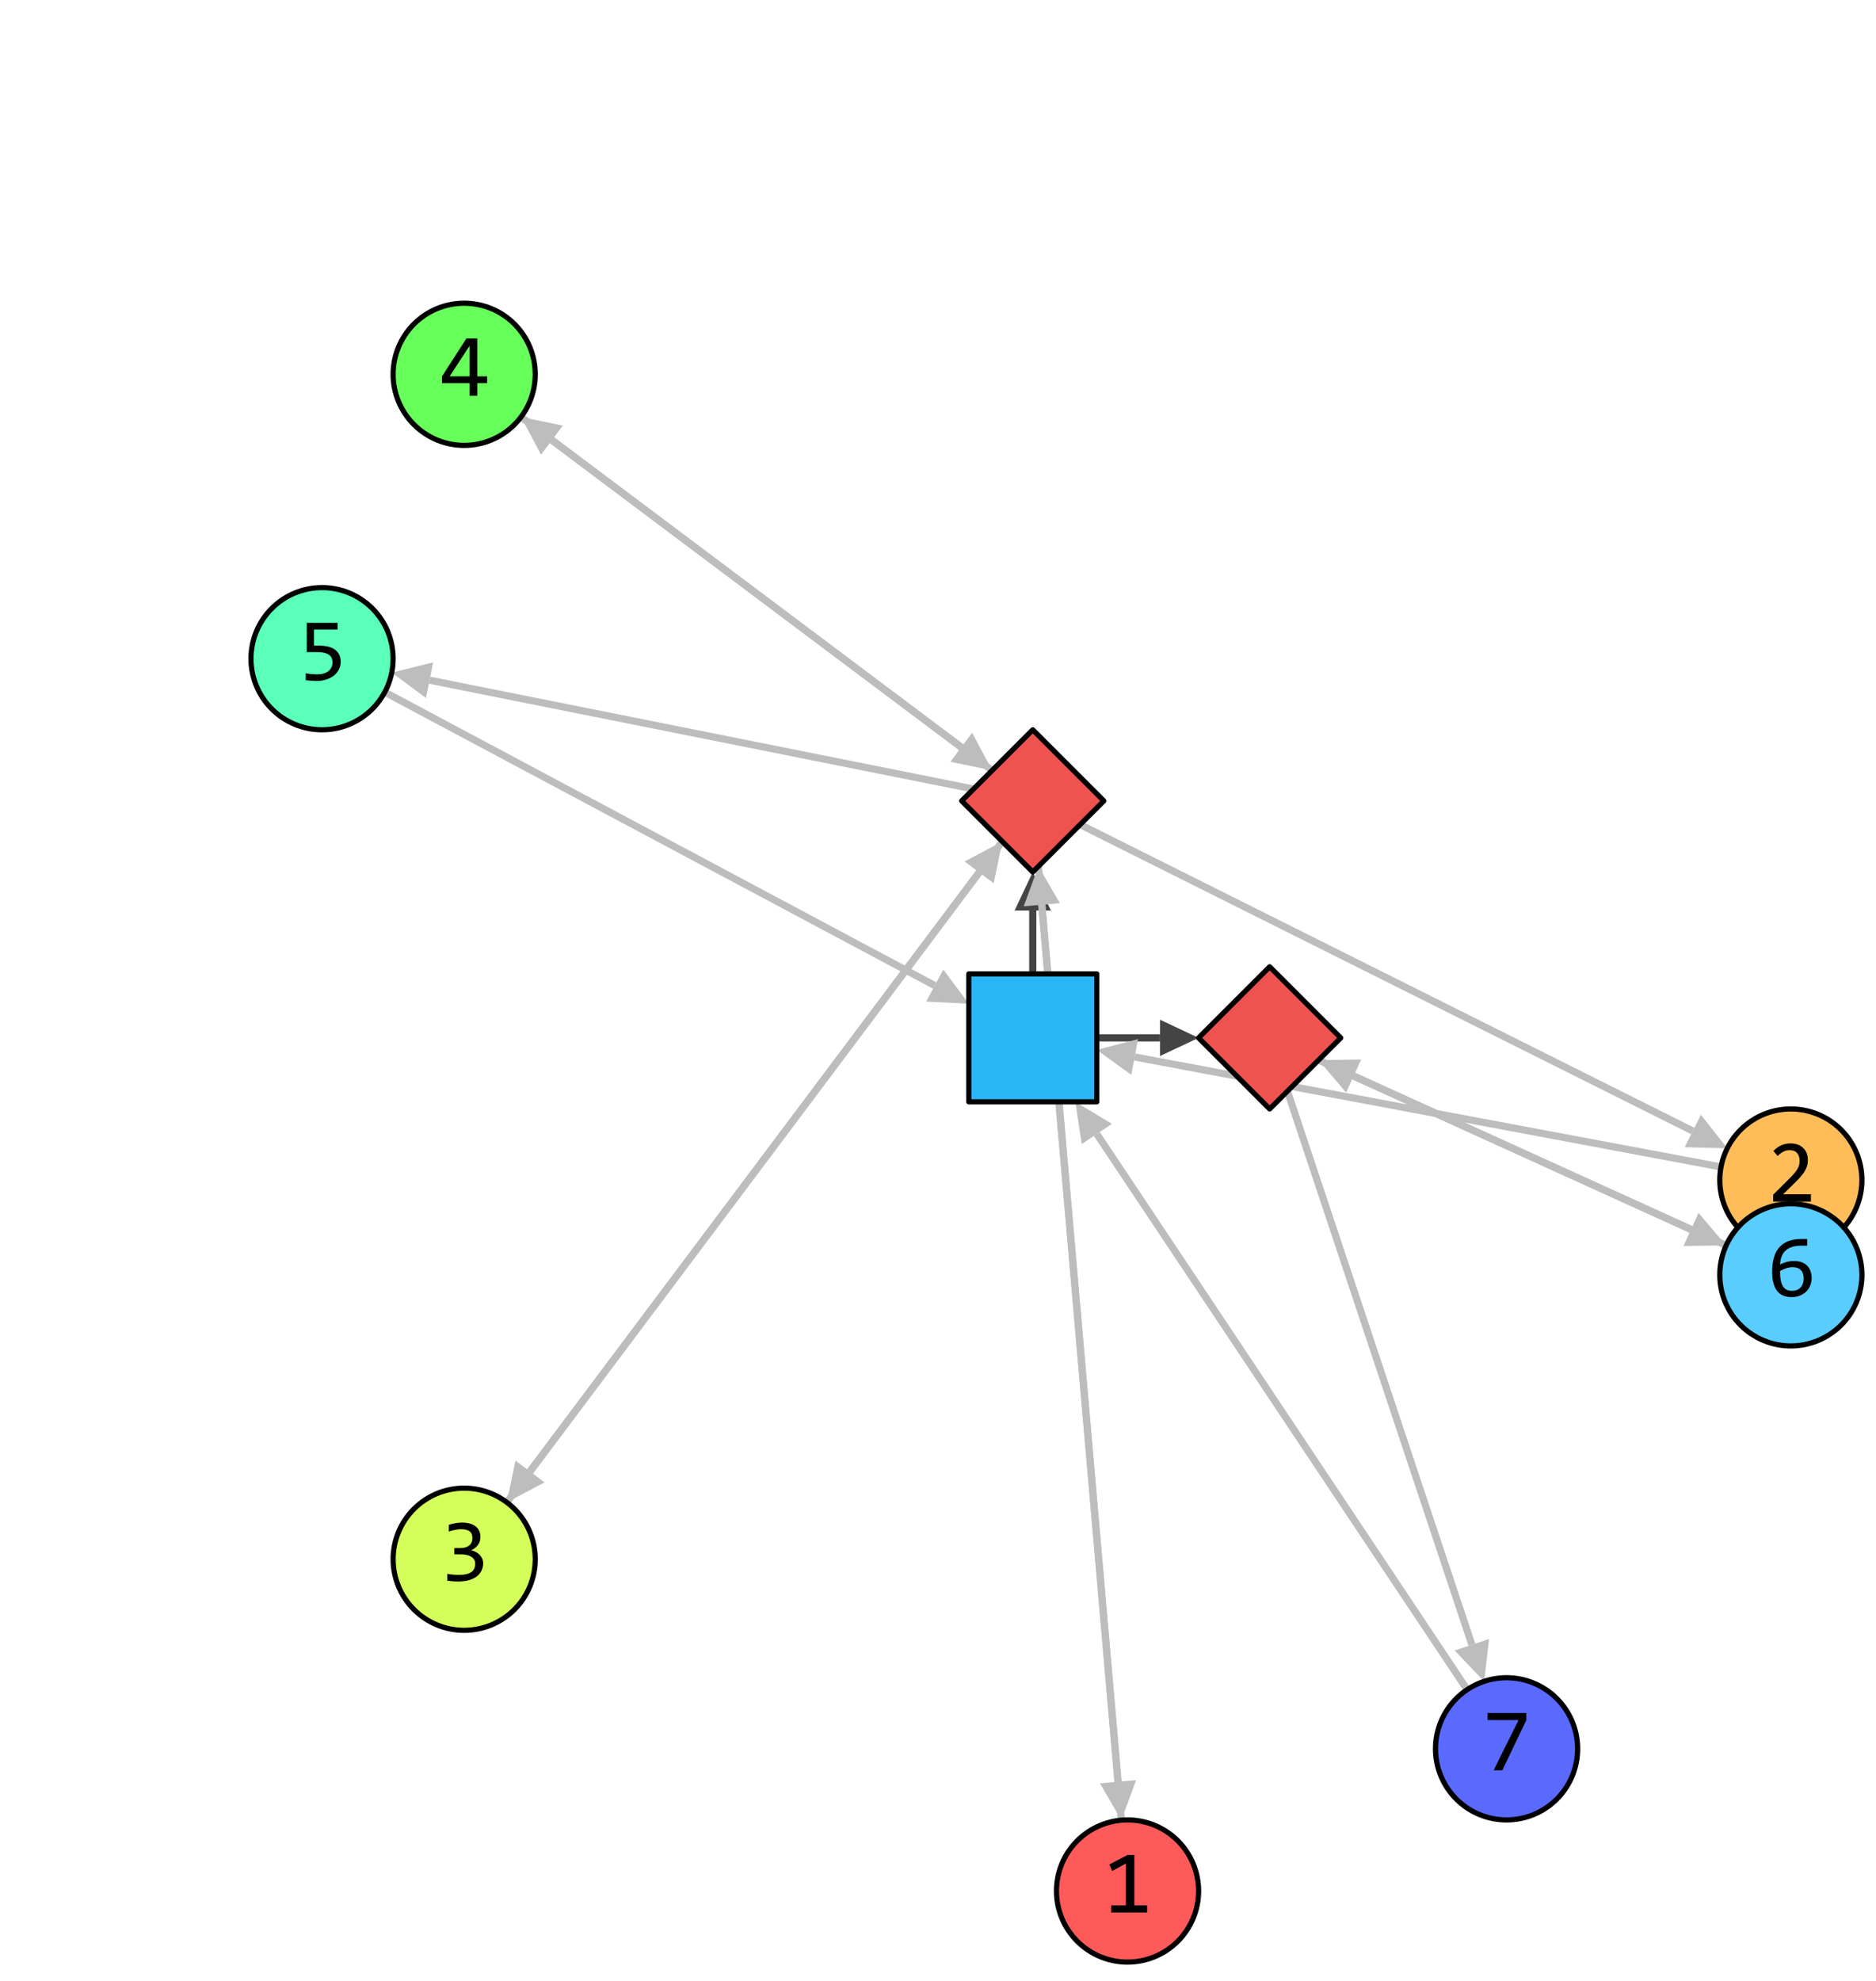 <?xml version="1.0" encoding="utf-8" standalone="no"?>
<!DOCTYPE svg PUBLIC "-//W3C//DTD SVG 1.1//EN"
  "http://www.w3.org/Graphics/SVG/1.1/DTD/svg11.dtd">
<svg xmlns:xlink="http://www.w3.org/1999/xlink" width="470.649pt" height="496.8pt" viewBox="0 0 470.649 496.8" xmlns="http://www.w3.org/2000/svg" version="1.1">
 <defs>
  <style type="text/css">*{stroke-linejoin: round; stroke-linecap: butt}</style>
 </defs>
 <g id="figure_1">
  <g id="patch_1">
   <path d="M 0 496.8 
L 470.649 496.8 
L 470.649 -0 
L 0 -0 
z
" style="fill: #ffffff"/>
  </g>
  <g id="axes_1">
   <g id="patch_2">
    <path d="M -28.8 525.6 
L 499.449 525.6 
L 499.449 -28.8 
L -28.8 -28.8 
z
" style="fill: #ffffff"/>
   </g>
   <g id="patch_3">
    <path d="M 259.098 260.287 
L 291.022 260.287 
" clip-path="url(#pe12cce59bf)" style="fill: none; stroke: #444444; stroke-width: 1.8; stroke-linejoin: miter"/>
   </g>
   <g id="patch_4">
    <path d="M 300.702 260.287 
L 291.022 255.732 
L 291.022 264.842 
z
" clip-path="url(#pe12cce59bf)" style="fill: #444444"/>
   </g>
   <g id="patch_5">
    <path d="M 259.098 260.287 
L 259.098 228.363 
" clip-path="url(#pe12cce59bf)" style="fill: none; stroke: #444444; stroke-width: 1.8; stroke-linejoin: miter"/>
   </g>
   <g id="patch_6">
    <path d="M 259.098 218.683 
L 254.543 228.363 
L 263.653 228.363 
z
" clip-path="url(#pe12cce59bf)" style="fill: #444444"/>
   </g>
   <g id="patch_7">
    <path d="M 259.098 200.853 
L 280.489 446.842 
" clip-path="url(#pe12cce59bf)" style="fill: none; stroke: #bdbdbd; stroke-width: 1.8; stroke-linejoin: miter"/>
   </g>
   <g id="patch_8">
    <path d="M 281.327 456.486 
L 285.026 446.448 
L 275.951 447.237 
z
" clip-path="url(#pe12cce59bf)" style="fill: #bdbdbd"/>
   </g>
   <g id="patch_9">
    <path d="M 282.872 474.249 
L 261.363 226.9 
" clip-path="url(#pe12cce59bf)" style="fill: none; stroke: #bdbdbd; stroke-width: 1.8; stroke-linejoin: miter"/>
   </g>
   <g id="patch_10">
    <path d="M 260.525 217.257 
L 256.825 227.295 
L 265.901 226.506 
z
" clip-path="url(#pe12cce59bf)" style="fill: #bdbdbd"/>
   </g>
   <g id="patch_11">
    <path d="M 259.098 200.853 
L 424.681 283.644 
" clip-path="url(#pe12cce59bf)" style="fill: none; stroke: #bdbdbd; stroke-width: 1.8; stroke-linejoin: miter"/>
   </g>
   <g id="patch_12">
    <path d="M 433.339 287.973 
L 426.718 279.57 
L 422.644 287.718 
z
" clip-path="url(#pe12cce59bf)" style="fill: #bdbdbd"/>
   </g>
   <g id="patch_13">
    <path d="M 449.287 295.947 
L 284.659 265.08 
" clip-path="url(#pe12cce59bf)" style="fill: none; stroke: #bdbdbd; stroke-width: 1.8; stroke-linejoin: miter"/>
   </g>
   <g id="patch_14">
    <path d="M 275.145 263.296 
L 283.82 269.557 
L 285.499 260.603 
z
" clip-path="url(#pe12cce59bf)" style="fill: #bdbdbd"/>
   </g>
   <g id="patch_15">
    <path d="M 259.098 200.853 
L 132.963 369.033 
" clip-path="url(#pe12cce59bf)" style="fill: none; stroke: #bdbdbd; stroke-width: 1.8; stroke-linejoin: miter"/>
   </g>
   <g id="patch_16">
    <path d="M 127.155 376.777 
L 136.607 371.766 
L 129.319 366.3 
z
" clip-path="url(#pe12cce59bf)" style="fill: #bdbdbd"/>
   </g>
   <g id="patch_17">
    <path d="M 116.457 391.042 
L 245.649 218.785 
" clip-path="url(#pe12cce59bf)" style="fill: none; stroke: #bdbdbd; stroke-width: 1.8; stroke-linejoin: miter"/>
   </g>
   <g id="patch_18">
    <path d="M 251.457 211.042 
L 242.005 216.052 
L 249.293 221.518 
z
" clip-path="url(#pe12cce59bf)" style="fill: #bdbdbd"/>
   </g>
   <g id="patch_19">
    <path d="M 259.098 200.853 
L 138.465 110.378 
" clip-path="url(#pe12cce59bf)" style="fill: none; stroke: #bdbdbd; stroke-width: 1.8; stroke-linejoin: miter"/>
   </g>
   <g id="patch_20">
    <path d="M 130.721 104.57 
L 135.732 114.022 
L 141.198 106.734 
z
" clip-path="url(#pe12cce59bf)" style="fill: #bdbdbd"/>
   </g>
   <g id="patch_21">
    <path d="M 116.457 93.872 
L 241.165 187.403 
" clip-path="url(#pe12cce59bf)" style="fill: none; stroke: #bdbdbd; stroke-width: 1.8; stroke-linejoin: miter"/>
   </g>
   <g id="patch_22">
    <path d="M 248.909 193.211 
L 243.899 183.759 
L 238.432 191.047 
z
" clip-path="url(#pe12cce59bf)" style="fill: #bdbdbd"/>
   </g>
   <g id="patch_23">
    <path d="M 259.098 200.853 
L 107.772 170.588 
" clip-path="url(#pe12cce59bf)" style="fill: none; stroke: #bdbdbd; stroke-width: 1.8; stroke-linejoin: miter"/>
   </g>
   <g id="patch_24">
    <path d="M 98.28 168.689 
L 106.879 175.054 
L 108.665 166.121 
z
" clip-path="url(#pe12cce59bf)" style="fill: #bdbdbd"/>
   </g>
   <g id="patch_25">
    <path d="M 80.796 165.192 
L 234.51 247.173 
" clip-path="url(#pe12cce59bf)" style="fill: none; stroke: #bdbdbd; stroke-width: 1.8; stroke-linejoin: miter"/>
   </g>
   <g id="patch_26">
    <path d="M 243.051 251.728 
L 236.653 243.154 
L 232.366 251.192 
z
" clip-path="url(#pe12cce59bf)" style="fill: #bdbdbd"/>
   </g>
   <g id="patch_27">
    <path d="M 318.532 260.287 
L 424.242 308.337 
" clip-path="url(#pe12cce59bf)" style="fill: none; stroke: #bdbdbd; stroke-width: 1.8; stroke-linejoin: miter"/>
   </g>
   <g id="patch_28">
    <path d="M 433.055 312.343 
L 426.127 304.19 
L 422.358 312.484 
z
" clip-path="url(#pe12cce59bf)" style="fill: #bdbdbd"/>
   </g>
   <g id="patch_29">
    <path d="M 449.287 319.721 
L 339.603 269.864 
" clip-path="url(#pe12cce59bf)" style="fill: none; stroke: #bdbdbd; stroke-width: 1.8; stroke-linejoin: miter"/>
   </g>
   <g id="patch_30">
    <path d="M 330.79 265.859 
L 337.718 274.011 
L 341.488 265.718 
z
" clip-path="url(#pe12cce59bf)" style="fill: #bdbdbd"/>
   </g>
   <g id="patch_31">
    <path d="M 318.532 260.287 
L 369.267 412.49 
" clip-path="url(#pe12cce59bf)" style="fill: none; stroke: #bdbdbd; stroke-width: 1.8; stroke-linejoin: miter"/>
   </g>
   <g id="patch_32">
    <path d="M 372.328 421.673 
L 373.588 411.05 
L 364.945 413.931 
z
" clip-path="url(#pe12cce59bf)" style="fill: #bdbdbd"/>
   </g>
   <g id="patch_33">
    <path d="M 377.966 438.589 
L 275.166 284.388 
" clip-path="url(#pe12cce59bf)" style="fill: none; stroke: #bdbdbd; stroke-width: 1.8; stroke-linejoin: miter"/>
   </g>
   <g id="patch_34">
    <path d="M 269.796 276.334 
L 271.376 286.915 
L 278.956 281.861 
z
" clip-path="url(#pe12cce59bf)" style="fill: #bdbdbd"/>
   </g>
   <g id="patch_35">
    <path d="M 243.051 276.334 
L 275.145 276.334 
L 275.145 244.24 
L 243.051 244.24 
z
" clip-path="url(#pe12cce59bf)" style="fill: #29b6f6; stroke: #000000; stroke-width: 1.3; stroke-linejoin: miter"/>
   </g>
   <g id="patch_36">
    <path d="M 300.702 260.287 
L 318.532 278.117 
L 336.362 260.287 
L 318.532 242.457 
z
" clip-path="url(#pe12cce59bf)" style="fill: #ef5350; stroke: #000000; stroke-width: 1.3; stroke-linejoin: miter"/>
   </g>
   <g id="patch_37">
    <path d="M 241.268 200.853 
L 259.098 218.683 
L 276.928 200.853 
L 259.098 183.023 
z
" clip-path="url(#pe12cce59bf)" style="fill: #ef5350; stroke: #000000; stroke-width: 1.3; stroke-linejoin: miter"/>
   </g>
   <g id="patch_38">
    <path d="M 437.4 200.853 
C 437.4 200.853 437.4 200.853 437.4 200.853 
C 437.4 200.853 437.4 200.853 437.4 200.853 
C 437.4 200.853 437.4 200.853 437.4 200.853 
C 437.4 200.853 437.4 200.853 437.4 200.853 
C 437.4 200.853 437.4 200.853 437.4 200.853 
C 437.4 200.853 437.4 200.853 437.4 200.853 
C 437.4 200.853 437.4 200.853 437.4 200.853 
C 437.4 200.853 437.4 200.853 437.4 200.853 
z
" clip-path="url(#pe12cce59bf)" style="fill: #ffffff; stroke: #000000; stroke-width: 1.3; stroke-linejoin: miter"/>
   </g>
   <g id="patch_39">
    <path d="M 282.872 492.079 
C 287.6 492.079 292.136 490.201 295.48 486.857 
C 298.823 483.513 300.702 478.978 300.702 474.249 
C 300.702 469.52 298.823 464.985 295.48 461.641 
C 292.136 458.298 287.6 456.419 282.872 456.419 
C 278.143 456.419 273.607 458.298 270.264 461.641 
C 266.92 464.985 265.042 469.52 265.042 474.249 
C 265.042 478.978 266.92 483.513 270.264 486.857 
C 273.607 490.201 278.143 492.079 282.872 492.079 
z
" clip-path="url(#pe12cce59bf)" style="fill: #ff5a5a; stroke: #000000; stroke-width: 1.3; stroke-linejoin: miter"/>
   </g>
   <g id="patch_40">
    <path d="M 270.985 34.438 
C 270.985 34.438 270.985 34.438 270.985 34.438 
C 270.985 34.438 270.985 34.438 270.985 34.438 
C 270.985 34.438 270.985 34.438 270.985 34.438 
C 270.985 34.438 270.985 34.438 270.985 34.438 
C 270.985 34.438 270.985 34.438 270.985 34.438 
C 270.985 34.438 270.985 34.438 270.985 34.438 
C 270.985 34.438 270.985 34.438 270.985 34.438 
C 270.985 34.438 270.985 34.438 270.985 34.438 
z
" clip-path="url(#pe12cce59bf)" style="fill: #ffffff; stroke: #000000; stroke-width: 1.3; stroke-linejoin: miter"/>
   </g>
   <g id="patch_41">
    <path d="M 45.136 236.513 
C 45.136 236.513 45.136 236.513 45.136 236.513 
C 45.136 236.513 45.136 236.513 45.136 236.513 
C 45.136 236.513 45.136 236.513 45.136 236.513 
C 45.136 236.513 45.136 236.513 45.136 236.513 
C 45.136 236.513 45.136 236.513 45.136 236.513 
C 45.136 236.513 45.136 236.513 45.136 236.513 
C 45.136 236.513 45.136 236.513 45.136 236.513 
C 45.136 236.513 45.136 236.513 45.136 236.513 
z
" clip-path="url(#pe12cce59bf)" style="fill: #ffffff; stroke: #000000; stroke-width: 1.3; stroke-linejoin: miter"/>
   </g>
   <g id="patch_42">
    <path d="M 389.853 426.702 
C 389.853 426.702 389.853 426.702 389.853 426.702 
C 389.853 426.702 389.853 426.702 389.853 426.702 
C 389.853 426.702 389.853 426.702 389.853 426.702 
C 389.853 426.702 389.853 426.702 389.853 426.702 
C 389.853 426.702 389.853 426.702 389.853 426.702 
C 389.853 426.702 389.853 426.702 389.853 426.702 
C 389.853 426.702 389.853 426.702 389.853 426.702 
C 389.853 426.702 389.853 426.702 389.853 426.702 
z
" clip-path="url(#pe12cce59bf)" style="fill: #ffffff; stroke: #000000; stroke-width: 1.3; stroke-linejoin: miter"/>
   </g>
   <g id="patch_43">
    <path d="M 366.079 58.211 
C 366.079 58.211 366.079 58.211 366.079 58.211 
C 366.079 58.211 366.079 58.211 366.079 58.211 
C 366.079 58.211 366.079 58.211 366.079 58.211 
C 366.079 58.211 366.079 58.211 366.079 58.211 
C 366.079 58.211 366.079 58.211 366.079 58.211 
C 366.079 58.211 366.079 58.211 366.079 58.211 
C 366.079 58.211 366.079 58.211 366.079 58.211 
C 366.079 58.211 366.079 58.211 366.079 58.211 
z
" clip-path="url(#pe12cce59bf)" style="fill: #ffffff; stroke: #000000; stroke-width: 1.3; stroke-linejoin: miter"/>
   </g>
   <g id="patch_44">
    <path d="M 199.664 81.985 
C 199.664 81.985 199.664 81.985 199.664 81.985 
C 199.664 81.985 199.664 81.985 199.664 81.985 
C 199.664 81.985 199.664 81.985 199.664 81.985 
C 199.664 81.985 199.664 81.985 199.664 81.985 
C 199.664 81.985 199.664 81.985 199.664 81.985 
C 199.664 81.985 199.664 81.985 199.664 81.985 
C 199.664 81.985 199.664 81.985 199.664 81.985 
C 199.664 81.985 199.664 81.985 199.664 81.985 
z
" clip-path="url(#pe12cce59bf)" style="fill: #ffffff; stroke: #000000; stroke-width: 1.3; stroke-linejoin: miter"/>
   </g>
   <g id="patch_45">
    <path d="M 116.457 408.872 
C 121.185 408.872 125.721 406.993 129.064 403.649 
C 132.408 400.306 134.287 395.77 134.287 391.042 
C 134.287 386.313 132.408 381.777 129.064 378.434 
C 125.721 375.09 121.185 373.211 116.457 373.211 
C 111.728 373.211 107.192 375.09 103.849 378.434 
C 100.505 381.777 98.626 386.313 98.626 391.042 
C 98.626 395.77 100.505 400.306 103.849 403.649 
C 107.192 406.993 111.728 408.872 116.457 408.872 
z
" clip-path="url(#pe12cce59bf)" style="fill: #d4ff5a; stroke: #000000; stroke-width: 1.3; stroke-linejoin: miter"/>
   </g>
   <g id="patch_46">
    <path d="M 449.287 313.777 
C 454.015 313.777 458.551 311.899 461.895 308.555 
C 465.238 305.211 467.117 300.676 467.117 295.947 
C 467.117 291.219 465.238 286.683 461.895 283.339 
C 458.551 279.996 454.015 278.117 449.287 278.117 
C 444.558 278.117 440.023 279.996 436.679 283.339 
C 433.335 286.683 431.457 291.219 431.457 295.947 
C 431.457 300.676 433.335 305.211 436.679 308.555 
C 440.023 311.899 444.558 313.777 449.287 313.777 
z
" clip-path="url(#pe12cce59bf)" style="fill: #ffbd5a; stroke: #000000; stroke-width: 1.3; stroke-linejoin: miter"/>
   </g>
   <g id="patch_47">
    <path d="M 223.438 450.475 
C 223.438 450.475 223.438 450.475 223.438 450.475 
C 223.438 450.475 223.438 450.475 223.438 450.475 
C 223.438 450.475 223.438 450.475 223.438 450.475 
C 223.438 450.475 223.438 450.475 223.438 450.475 
C 223.438 450.475 223.438 450.475 223.438 450.475 
C 223.438 450.475 223.438 450.475 223.438 450.475 
C 223.438 450.475 223.438 450.475 223.438 450.475 
C 223.438 450.475 223.438 450.475 223.438 450.475 
z
" clip-path="url(#pe12cce59bf)" style="fill: #ffffff; stroke: #000000; stroke-width: 1.3; stroke-linejoin: miter"/>
   </g>
   <g id="patch_48">
    <path d="M 437.4 141.419 
C 437.4 141.419 437.4 141.419 437.4 141.419 
C 437.4 141.419 437.4 141.419 437.4 141.419 
C 437.4 141.419 437.4 141.419 437.4 141.419 
C 437.4 141.419 437.4 141.419 437.4 141.419 
C 437.4 141.419 437.4 141.419 437.4 141.419 
C 437.4 141.419 437.4 141.419 437.4 141.419 
C 437.4 141.419 437.4 141.419 437.4 141.419 
C 437.4 141.419 437.4 141.419 437.4 141.419 
z
" clip-path="url(#pe12cce59bf)" style="fill: #ffffff; stroke: #000000; stroke-width: 1.3; stroke-linejoin: miter"/>
   </g>
   <g id="patch_49">
    <path d="M 318.532 474.249 
C 318.532 474.249 318.532 474.249 318.532 474.249 
C 318.532 474.249 318.532 474.249 318.532 474.249 
C 318.532 474.249 318.532 474.249 318.532 474.249 
C 318.532 474.249 318.532 474.249 318.532 474.249 
C 318.532 474.249 318.532 474.249 318.532 474.249 
C 318.532 474.249 318.532 474.249 318.532 474.249 
C 318.532 474.249 318.532 474.249 318.532 474.249 
C 318.532 474.249 318.532 474.249 318.532 474.249 
z
" clip-path="url(#pe12cce59bf)" style="fill: #ffffff; stroke: #000000; stroke-width: 1.3; stroke-linejoin: miter"/>
   </g>
   <g id="patch_50">
    <path d="M 80.796 183.023 
C 85.525 183.023 90.06 181.144 93.404 177.8 
C 96.748 174.457 98.626 169.921 98.626 165.192 
C 98.626 160.464 96.748 155.928 93.404 152.585 
C 90.06 149.241 85.525 147.362 80.796 147.362 
C 76.068 147.362 71.532 149.241 68.188 152.585 
C 64.845 155.928 62.966 160.464 62.966 165.192 
C 62.966 169.921 64.845 174.457 68.188 177.8 
C 71.532 181.144 76.068 183.023 80.796 183.023 
z
" clip-path="url(#pe12cce59bf)" style="fill: #5affba; stroke: #000000; stroke-width: 1.3; stroke-linejoin: miter"/>
   </g>
   <g id="patch_51">
    <path d="M 377.966 456.419 
C 382.695 456.419 387.23 454.54 390.574 451.197 
C 393.918 447.853 395.796 443.317 395.796 438.589 
C 395.796 433.86 393.918 429.324 390.574 425.981 
C 387.23 422.637 382.695 420.758 377.966 420.758 
C 373.237 420.758 368.702 422.637 365.358 425.981 
C 362.015 429.324 360.136 433.86 360.136 438.589 
C 360.136 443.317 362.015 447.853 365.358 451.197 
C 368.702 454.54 373.237 456.419 377.966 456.419 
z
" clip-path="url(#pe12cce59bf)" style="fill: #5a6aff; stroke: #000000; stroke-width: 1.3; stroke-linejoin: miter"/>
   </g>
   <g id="patch_52">
    <path d="M 354.192 105.758 
C 354.192 105.758 354.192 105.758 354.192 105.758 
C 354.192 105.758 354.192 105.758 354.192 105.758 
C 354.192 105.758 354.192 105.758 354.192 105.758 
C 354.192 105.758 354.192 105.758 354.192 105.758 
C 354.192 105.758 354.192 105.758 354.192 105.758 
C 354.192 105.758 354.192 105.758 354.192 105.758 
C 354.192 105.758 354.192 105.758 354.192 105.758 
C 354.192 105.758 354.192 105.758 354.192 105.758 
z
" clip-path="url(#pe12cce59bf)" style="fill: #ffffff; stroke: #000000; stroke-width: 1.3; stroke-linejoin: miter"/>
   </g>
   <g id="patch_53">
    <path d="M 175.891 284.06 
C 175.891 284.06 175.891 284.06 175.891 284.06 
C 175.891 284.06 175.891 284.06 175.891 284.06 
C 175.891 284.06 175.891 284.06 175.891 284.06 
C 175.891 284.06 175.891 284.06 175.891 284.06 
C 175.891 284.06 175.891 284.06 175.891 284.06 
C 175.891 284.06 175.891 284.06 175.891 284.06 
C 175.891 284.06 175.891 284.06 175.891 284.06 
C 175.891 284.06 175.891 284.06 175.891 284.06 
z
" clip-path="url(#pe12cce59bf)" style="fill: #ffffff; stroke: #000000; stroke-width: 1.3; stroke-linejoin: miter"/>
   </g>
   <g id="patch_54">
    <path d="M 116.457 111.702 
C 121.185 111.702 125.721 109.823 129.064 106.48 
C 132.408 103.136 134.287 98.6 134.287 93.872 
C 134.287 89.143 132.408 84.607 129.064 81.264 
C 125.721 77.92 121.185 76.042 116.457 76.042 
C 111.728 76.042 107.192 77.92 103.849 81.264 
C 100.505 84.607 98.626 89.143 98.626 93.872 
C 98.626 98.6 100.505 103.136 103.849 106.48 
C 107.192 109.823 111.728 111.702 116.457 111.702 
z
" clip-path="url(#pe12cce59bf)" style="fill: #67ff5a; stroke: #000000; stroke-width: 1.3; stroke-linejoin: miter"/>
   </g>
   <g id="patch_55">
    <path d="M 449.287 337.551 
C 454.015 337.551 458.551 335.672 461.895 332.329 
C 465.238 328.985 467.117 324.449 467.117 319.721 
C 467.117 314.992 465.238 310.457 461.895 307.113 
C 458.551 303.769 454.015 301.891 449.287 301.891 
C 444.558 301.891 440.023 303.769 436.679 307.113 
C 433.335 310.457 431.457 314.992 431.457 319.721 
C 431.457 324.449 433.335 328.985 436.679 332.329 
C 440.023 335.672 444.558 337.551 449.287 337.551 
z
" clip-path="url(#pe12cce59bf)" style="fill: #5acdff; stroke: #000000; stroke-width: 1.3; stroke-linejoin: miter"/>
   </g>
   <g id="patch_56">
    <path d="M 259.098 22.551 
C 259.098 22.551 259.098 22.551 259.098 22.551 
C 259.098 22.551 259.098 22.551 259.098 22.551 
C 259.098 22.551 259.098 22.551 259.098 22.551 
C 259.098 22.551 259.098 22.551 259.098 22.551 
C 259.098 22.551 259.098 22.551 259.098 22.551 
C 259.098 22.551 259.098 22.551 259.098 22.551 
C 259.098 22.551 259.098 22.551 259.098 22.551 
C 259.098 22.551 259.098 22.551 259.098 22.551 
z
" clip-path="url(#pe12cce59bf)" style="fill: #ffffff; stroke: #000000; stroke-width: 1.3; stroke-linejoin: miter"/>
   </g>
   <g id="patch_57">
    <path d="M 21.362 260.287 
C 21.362 260.287 21.362 260.287 21.362 260.287 
C 21.362 260.287 21.362 260.287 21.362 260.287 
C 21.362 260.287 21.362 260.287 21.362 260.287 
C 21.362 260.287 21.362 260.287 21.362 260.287 
C 21.362 260.287 21.362 260.287 21.362 260.287 
C 21.362 260.287 21.362 260.287 21.362 260.287 
C 21.362 260.287 21.362 260.287 21.362 260.287 
C 21.362 260.287 21.362 260.287 21.362 260.287 
z
" clip-path="url(#pe12cce59bf)" style="fill: #ffffff; stroke: #000000; stroke-width: 1.3; stroke-linejoin: miter"/>
   </g>
   <g id="text_1">
    <g clip-path="url(#pe12cce59bf)">
     <!-- 1 -->
     <g transform="translate(276.823 479.637)scale(0.22 -0.22)">
      <defs>
       <path id="UNAVAILABLE-31" d="M 3116 0 
L 550 0 
L 550 506 
L 1600 506 
L 1600 3488 
L 622 2956 
L 422 3419 
L 1722 4103 
L 2203 4103 
L 2203 506 
L 3116 506 
L 3116 0 
z
" transform="scale(0.016)"/>
      </defs>
      <use xlink:href="#UNAVAILABLE-31"/>
     </g>
    </g>
   </g>
   <g id="text_2">
    <g clip-path="url(#pe12cce59bf)">
     <!-- 3 -->
     <g transform="translate(110.408 396.43)scale(0.22 -0.22)">
      <defs>
       <path id="UNAVAILABLE-33" d="M 3072 1241 
Q 3072 972 2962 736 
Q 2853 500 2634 323 
Q 2416 147 2084 45 
Q 1753 -56 1313 -56 
Q 1069 -56 875 -40 
Q 681 -25 513 0 
L 513 488 
Q 706 453 922 434 
Q 1138 416 1363 416 
Q 1669 416 1886 470 
Q 2103 525 2240 628 
Q 2378 731 2440 878 
Q 2503 1025 2503 1209 
Q 2503 1378 2428 1503 
Q 2353 1628 2217 1712 
Q 2081 1797 1892 1839 
Q 1703 1881 1478 1881 
L 1013 1881 
L 1013 2328 
L 1484 2328 
Q 1669 2328 1820 2376 
Q 1972 2425 2080 2515 
Q 2188 2606 2245 2739 
Q 2303 2872 2303 3041 
Q 2303 3369 2103 3519 
Q 1903 3669 1516 3669 
Q 1309 3669 1090 3628 
Q 872 3588 622 3506 
L 622 3981 
Q 728 4019 848 4048 
Q 969 4078 1089 4098 
Q 1209 4119 1328 4130 
Q 1447 4141 1556 4141 
Q 1881 4141 2128 4070 
Q 2375 4000 2540 3869 
Q 2706 3738 2790 3550 
Q 2875 3363 2875 3128 
Q 2875 2778 2695 2540 
Q 2516 2303 2203 2163 
Q 2363 2138 2517 2063 
Q 2672 1988 2795 1870 
Q 2919 1753 2995 1593 
Q 3072 1434 3072 1241 
z
" transform="scale(0.016)"/>
      </defs>
      <use xlink:href="#UNAVAILABLE-33"/>
     </g>
    </g>
   </g>
   <g id="text_3">
    <g clip-path="url(#pe12cce59bf)">
     <!-- 2 -->
     <g transform="translate(443.239 301.335)scale(0.22 -0.22)">
      <defs>
       <path id="UNAVAILABLE-32" d="M 3150 0 
L 459 0 
L 459 488 
L 1516 1538 
Q 1775 1794 1937 1981 
Q 2100 2169 2190 2323 
Q 2281 2478 2312 2615 
Q 2344 2753 2344 2913 
Q 2344 3063 2303 3198 
Q 2263 3334 2178 3437 
Q 2094 3541 1959 3600 
Q 1825 3659 1638 3659 
Q 1378 3659 1165 3543 
Q 953 3428 775 3244 
L 475 3603 
Q 706 3847 1007 3994 
Q 1309 4141 1709 4141 
Q 1981 4141 2204 4059 
Q 2428 3978 2590 3825 
Q 2753 3672 2842 3450 
Q 2931 3228 2931 2950 
Q 2931 2716 2868 2516 
Q 2806 2316 2679 2117 
Q 2553 1919 2361 1706 
Q 2169 1494 1906 1241 
L 1166 519 
L 3150 519 
L 3150 0 
z
" transform="scale(0.016)"/>
      </defs>
      <use xlink:href="#UNAVAILABLE-32"/>
     </g>
    </g>
   </g>
   <g id="text_4">
    <g clip-path="url(#pe12cce59bf)">
     <!-- 5 -->
     <g transform="translate(74.748 170.581)scale(0.22 -0.22)">
      <defs>
       <path id="UNAVAILABLE-35" d="M 3047 1306 
Q 3047 1003 2915 753 
Q 2784 503 2554 323 
Q 2325 144 2012 44 
Q 1700 -56 1338 -56 
Q 1247 -56 1142 -51 
Q 1038 -47 934 -39 
Q 831 -31 732 -22 
Q 634 -13 556 0 
L 556 494 
Q 725 453 942 434 
Q 1159 416 1381 416 
Q 1631 416 1831 475 
Q 2031 534 2172 645 
Q 2313 756 2388 914 
Q 2463 1072 2463 1269 
Q 2463 1650 2189 1823 
Q 1916 1997 1403 1997 
L 628 1997 
L 628 4084 
L 2828 4084 
L 2828 3609 
L 1141 3609 
L 1141 2463 
L 1497 2463 
Q 1791 2463 2069 2409 
Q 2347 2356 2564 2223 
Q 2781 2091 2914 1867 
Q 3047 1644 3047 1306 
z
" transform="scale(0.016)"/>
      </defs>
      <use xlink:href="#UNAVAILABLE-35"/>
     </g>
    </g>
   </g>
   <g id="text_5">
    <g clip-path="url(#pe12cce59bf)">
     <!-- 7 -->
     <g transform="translate(371.918 443.977)scale(0.22 -0.22)">
      <defs>
       <path id="UNAVAILABLE-37" d="M 3128 3578 
L 1416 0 
L 794 0 
L 2572 3578 
L 366 3578 
L 366 4084 
L 3128 4084 
L 3128 3578 
z
" transform="scale(0.016)"/>
      </defs>
      <use xlink:href="#UNAVAILABLE-37"/>
     </g>
    </g>
   </g>
   <g id="text_6">
    <g clip-path="url(#pe12cce59bf)">
     <!-- 4 -->
     <g transform="translate(110.408 99.26)scale(0.22 -0.22)">
      <defs>
       <path id="UNAVAILABLE-34" d="M 3353 903 
L 2656 903 
L 2656 0 
L 2100 0 
L 2100 903 
L 134 903 
L 134 1381 
L 1875 4084 
L 2656 4084 
L 2656 1381 
L 3353 1381 
L 3353 903 
z
M 2100 3559 
L 678 1381 
L 2100 1381 
L 2100 3559 
z
" transform="scale(0.016)"/>
      </defs>
      <use xlink:href="#UNAVAILABLE-34"/>
     </g>
    </g>
   </g>
   <g id="text_7">
    <g clip-path="url(#pe12cce59bf)">
     <!-- 6 -->
     <g transform="translate(443.239 325.109)scale(0.22 -0.22)">
      <defs>
       <path id="UNAVAILABLE-36" d="M 3200 1294 
Q 3200 1013 3098 766 
Q 2997 519 2809 336 
Q 2622 153 2358 48 
Q 2094 -56 1772 -56 
Q 1434 -56 1175 51 
Q 916 159 741 382 
Q 566 606 475 947 
Q 384 1288 384 1753 
Q 384 2066 425 2359 
Q 466 2653 559 2912 
Q 653 3172 809 3387 
Q 966 3603 1198 3758 
Q 1431 3913 1747 3998 
Q 2063 4084 2478 4084 
L 2881 4084 
L 2881 3609 
L 2444 3609 
Q 2078 3609 1809 3521 
Q 1541 3434 1359 3275 
Q 1178 3116 1081 2891 
Q 984 2666 959 2388 
L 947 2259 
Q 1144 2375 1401 2445 
Q 1659 2516 1959 2516 
Q 2269 2516 2501 2425 
Q 2734 2334 2889 2173 
Q 3044 2013 3122 1788 
Q 3200 1563 3200 1294 
z
M 2631 1259 
Q 2631 1447 2586 1598 
Q 2541 1750 2444 1854 
Q 2347 1959 2198 2017 
Q 2050 2075 1844 2075 
Q 1725 2075 1603 2053 
Q 1481 2031 1364 1992 
Q 1247 1953 1140 1903 
Q 1034 1853 947 1797 
Q 947 1394 1003 1123 
Q 1059 853 1170 690 
Q 1281 528 1443 459 
Q 1606 391 1819 391 
Q 1997 391 2145 448 
Q 2294 506 2401 618 
Q 2509 731 2570 892 
Q 2631 1053 2631 1259 
z
" transform="scale(0.016)"/>
      </defs>
      <use xlink:href="#UNAVAILABLE-36"/>
     </g>
    </g>
   </g>
   <g id="matplotlib.axis_1"/>
   <g id="matplotlib.axis_2"/>
  </g>
 </g>
 <defs>
  <clipPath id="pe12cce59bf">
   <rect x="-28.8" y="-28.8" width="528.249" height="554.4"/>
  </clipPath>
 </defs>
</svg>
